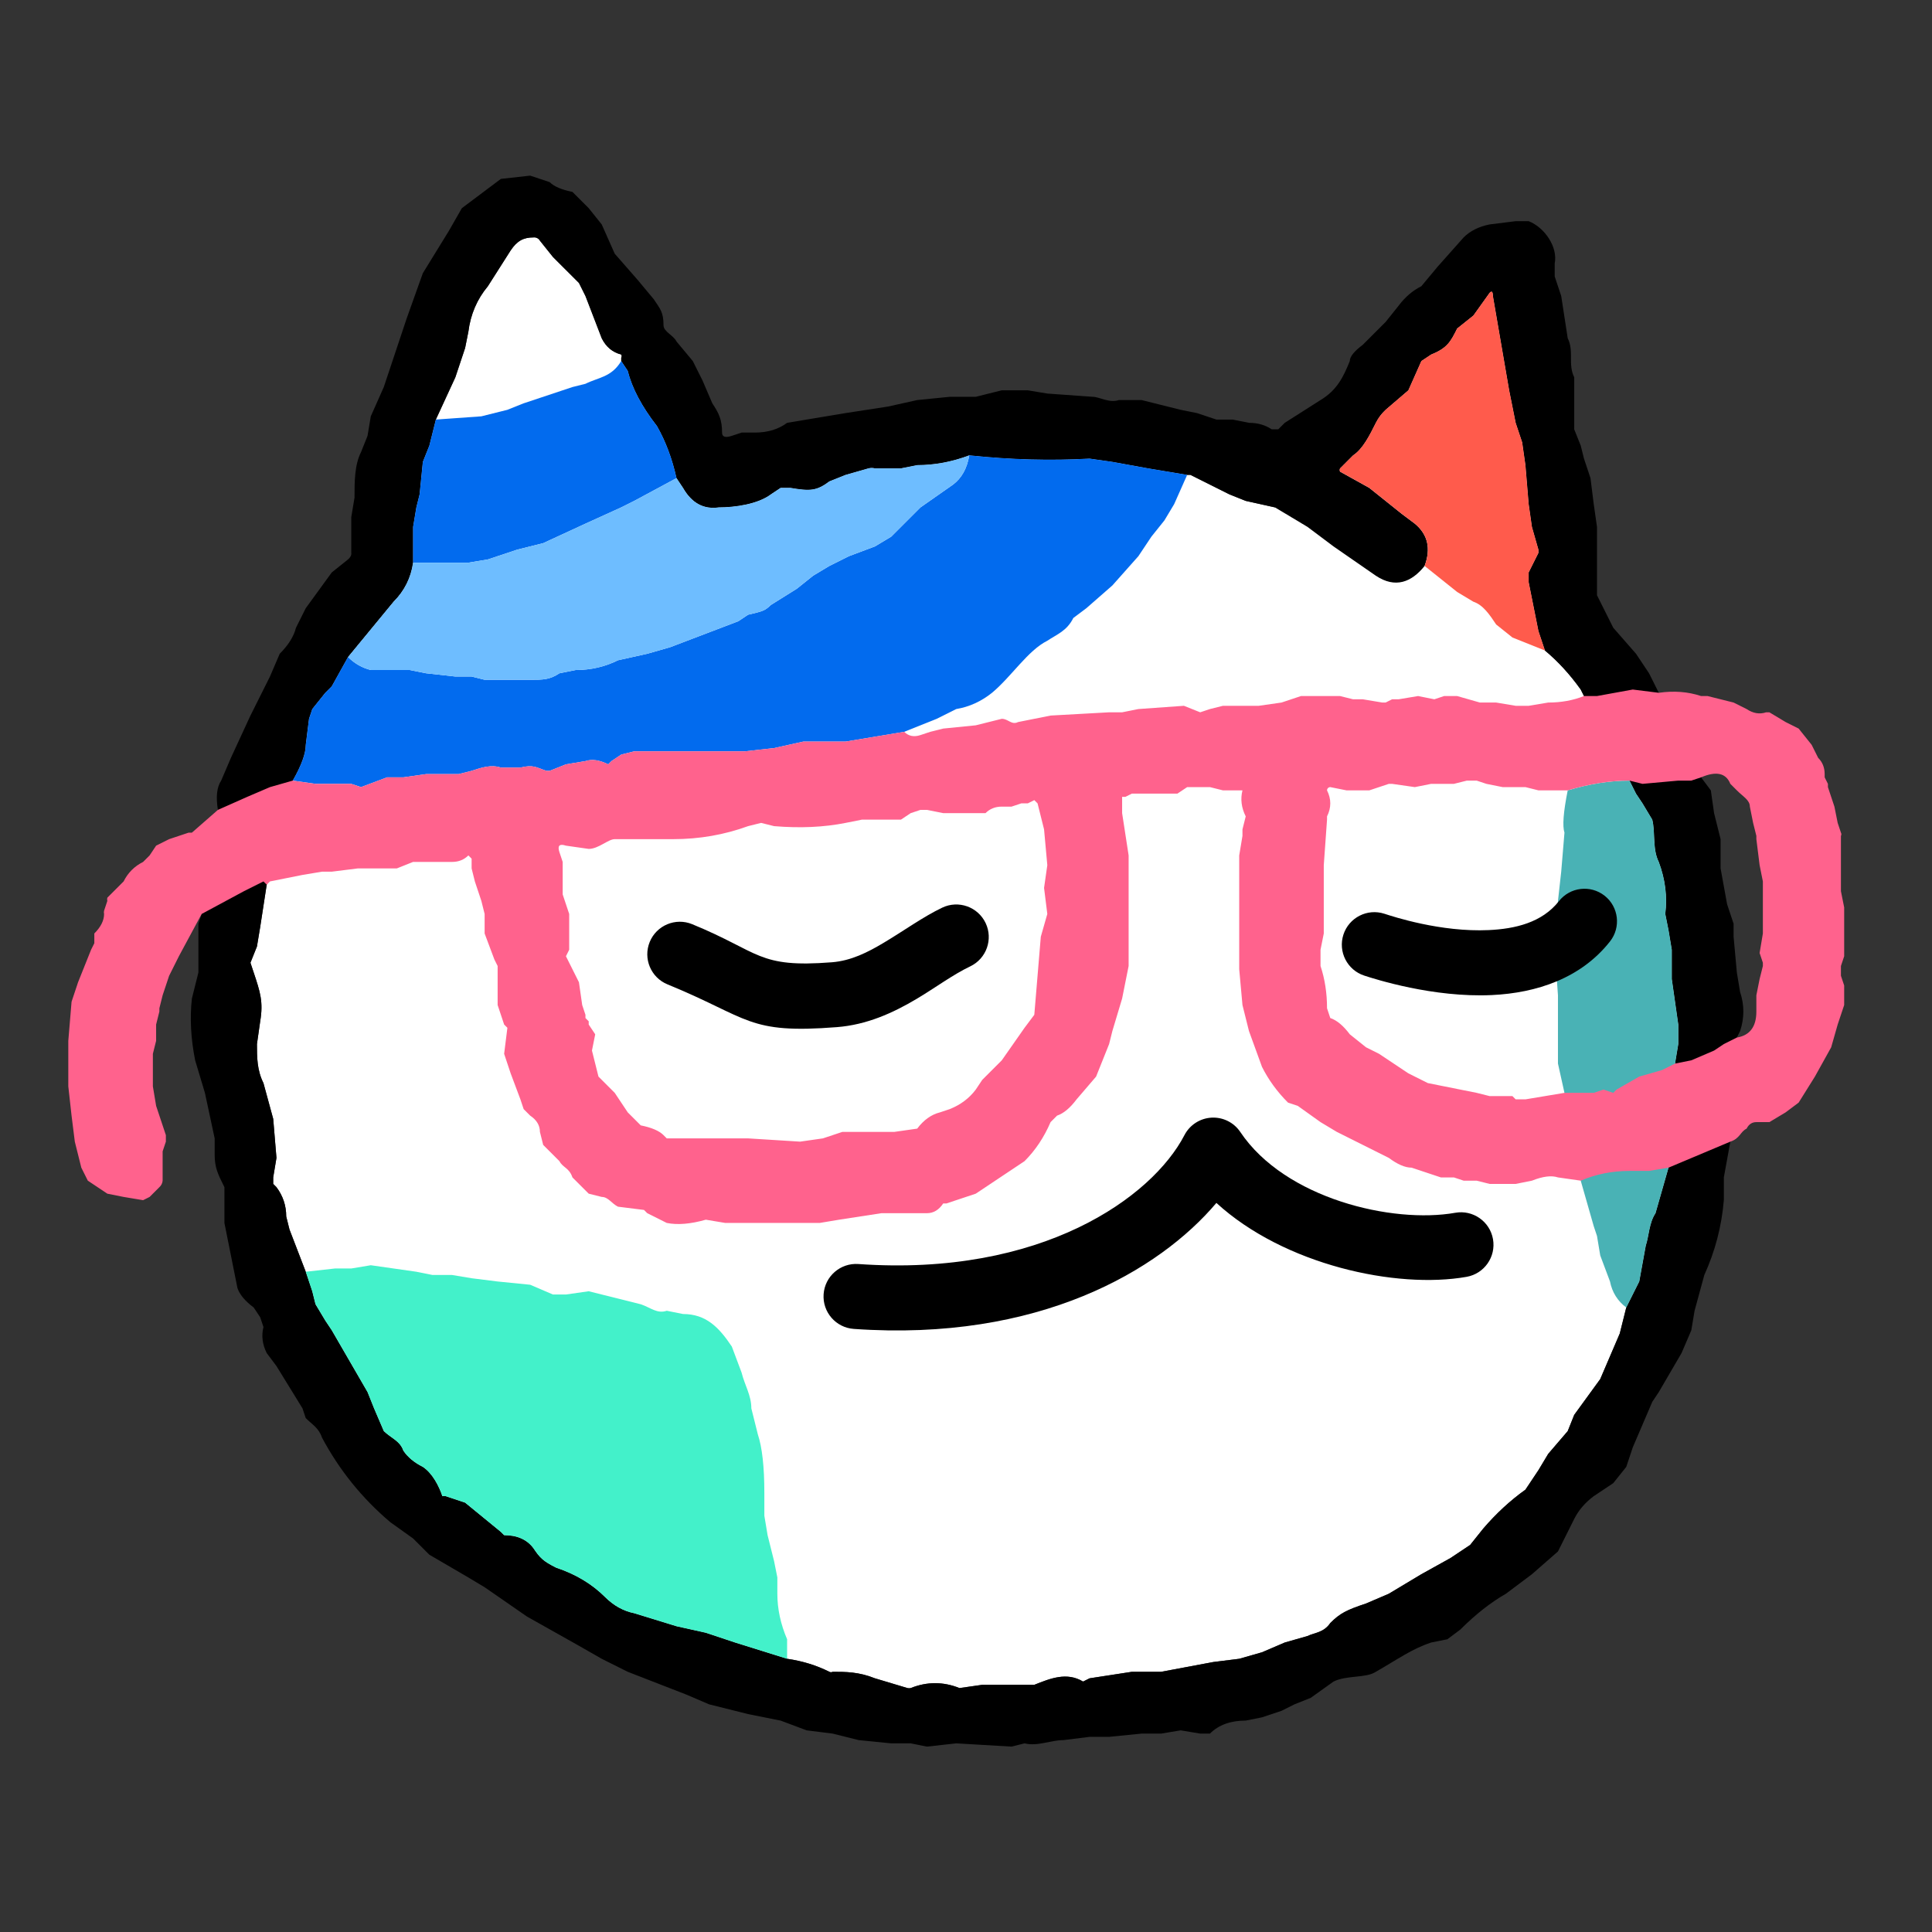 <?xml version="1.0" encoding="UTF-8" standalone="no"?>
<!DOCTYPE svg PUBLIC "-//W3C//DTD SVG 1.1//EN" "http://www.w3.org/Graphics/SVG/1.1/DTD/svg11.dtd">
<svg width="100%" height="100%" viewBox="0 0 594 594" version="1.1" xmlns="http://www.w3.org/2000/svg" xmlns:xlink="http://www.w3.org/1999/xlink" xml:space="preserve" xmlns:serif="http://www.serif.com/" style="fill-rule:evenodd;clip-rule:evenodd;stroke-linejoin:round;stroke-miterlimit:2;">
    <rect x="0" y="0" width="594" height="594" fill="#333333" stroke="none"/>
    <path d="M90,240C92.667,235.333 94,231.667 94,229L95,221L96,218L100,213L102,211L107,202L121,185C124.333,181.667 126.333,177.667 127,173L127,162L128,156L129,152L130,142L132,137L134,129L140,116L143,107L144,102C144.667,96.667 146.667,92 150,88L157,77C159,74 161,73 164,73C164.806,72.895 165.6,73.292 166,74L170,79L178,87L180,91L185,104C186.333,106.667 188.333,108.333 191,109C191.178,109.309 191.178,109.691 191,110L191,111L193,114C194.333,119.333 197.333,125 202,131C204.667,135.667 206.667,141 208,147L210,150C212.667,154.667 216.333,156.667 221,156C226,156 233,155 237,152L240,150L243,150C249,151 251,151 255,148L260,146L267,144C267.656,143.831 268.344,143.831 269,144L277,144L282,143C287.333,143 292.667,142 298,140C310.667,141.333 323,141.667 335,141L342,142L353,144L365,146L366,146L378,152L383,154L392,156L412,145C411.822,144.691 411.822,144.309 412,144L416,140C419,138 421,134 423,130C423.752,128.497 424.768,127.142 426,126L433,120L437,111L440,109C445,107 446,105 448,101L453,97L458,90C458.667,89.333 459,89.667 459,91L464,120L466,130L468,136L469,143L470,155L471,162L473,169L473,170L470,176L470,179L473,194L475,200C479,203.333 482.667,207.333 486,212L487,214L495.776,227.115L501,240L503,244L505,247L508,252C509,256 508,261 510,265C512,270.333 512.667,275.667 512,281L513,286L514,292L514,301L516,315L516,321L515,327L513,359L509,373C507,376 507,380 506,383L504,394L500,402L498,410L492,424L484,435L482,440L476,447L473,452L469,458C464.333,461.333 460,465.333 456,470L452,475L446,479L437,484L427,490L420,493C414,495 412,496 409,499C407,502 404,502 402,503L395,505L388,508L381,510L373,511L357,514L348,514L335,516L333,517C328,514 323,516 318,518L302,518L295,519C290,517 285,517 280,519C279.672,519.085 279.328,519.085 279,519L269,516C264,514 260,514 256,514C255.691,514.178 255.309,514.178 255,514C251,512 246.667,510.667 242,510L226,505L217,502L208,500L195,496C191.667,495.333 188.667,493.667 186,491C182,487 177,484 171,482C167,480 166,479 164,476C162,473.333 159,472 155,472L154,471L143,462L137,460L136,460C135,457 133,453 130,451C127.333,449.667 125.333,448 124,446C123,443 120,442 118,440L115,433L113,428L102,409L100,406L97,401L96,397L94,391L89,378L88,374C88,370.667 87,367.667 85,365L84,364L84,362L85,356L84,344L81,333C79,329 79,325 79,321L80,314C81,308 80,305 78,299L77,296L79,291L80,285L82,272L90,240Z" style="fill:white;"/>
    <path d="M62,281L65.199,266.162L67,249C66.333,245 66.667,242 68,240L71,233L77,220L83,208L86,201C88.667,198.333 90.333,195.667 91,193L94,187L102,176L107,172C107.718,171.408 108.093,170.659 108,170L108,159L109,153C109,148 109,143 111,139L113,134L114,128L118,119L125,98L130,84L138,71L142,64L154,55L163,54L169,56C170.333,57.333 172.667,58.333 176,59L181,64L185,69L189,78L196,86L201,92C203,95 204,96 204,100C204,102 207,103 208,105L213,111L216,117L219,124C221,127 222,129 222,133C222,134.333 223,134.667 225,134L228,133L232,133C236,133 239.333,132 242,130L260,127L273,125L282,123L292,122L300,122L308,120L316,120L322,121L336,122C338,122 341,124 344,123L351,123L363,126L368,127L374,129L379,129L384,130C386.667,130 389,130.667 391,132L393,132L395,130L406,123C411,120 413,116 415,111C415,109.667 416.333,108 419,106L426,99L430,94C432,91.333 434.333,89.333 437,88L442,82L450,73C452,71 454.667,69.667 458,69L466,68L470,68C475,70 479,76 478,81L478,85L480,91L482,104C484,108 482,112 484,116L484,132L486,137L487,141L489,147L490,155L491,162L491,183L496,193L503,201L507,207L509.864,212.727L509.869,212.73L509.873,212.745L510,213L509.935,212.992L511.064,217.467L523.241,239.158L523.142,239.189L526,243L527,250L529,258L529,267L531,278L533,284L533,288L534,299L535,305C536.333,309 536.333,313 535,317L534,319L531.613,333.902L532,351L530,362L530,369C529.333,377 527.333,384.667 524,392L521,403L520,409L517,416L510,428L508,431L502,445L500,451L496,456L490,460C487.333,462 485.333,464.333 484,467L479,477L471,484L463,490C458.333,492.667 453.667,496.333 449,501L445,504L440,505C434,507 430,510 423,514C420,516 414,515 410,517L403,522L398,524L394,526L388,528L383,529C378.333,529 374.667,530.333 372,533L369,533L363,532L357,533L351,533L341,534L335,534L327,535C323,535 319,537 315,536L311,537L294,536L285,537L280,536L274,536L264,535L256,533L248,532L240,529L230,527L218,524L211,521L193,514L185,510L178,506L162,497L149,488L144,485L132,478L127,473L120,468C111.333,460.667 104.333,452 99,442C98,439 96,438 94,436L93,433L85,420L82,416C80.667,413.333 80.333,410.667 81,408L80,405L78,402C75.333,400 73.667,398 73,396L69,376L69,365C67,361 66,359 66,355L66,350L63,336L60,326C58.667,319.333 58.333,313 59,307L61,299L61,284L62,281ZM90,240L82,272L80,285L79,291L77,296L78,299C80,305 81,308 80,314L79,321C79,325 79,329 81,333L84,344L85,356L84,362L84,364L85,365C87,367.667 88,370.667 88,374L89,378L94,391L96,397L97,401L100,406L102,409L113,428L115,433L118,440C120,442 123,443 124,446C125.333,448 127.333,449.667 130,451C133,453 135,457 136,460L137,460L143,462L154,471L155,472C159,472 162,473.333 164,476C166,479 167,480 171,482C177,484 182,487 186,491C188.667,493.667 191.667,495.333 195,496L208,500L217,502L226,505L242,510C246.667,510.667 251,512 255,514C255.309,514.178 255.691,514.178 256,514C260,514 264,514 269,516L279,519C279.328,519.085 279.672,519.085 280,519C285,517 290,517 295,519L302,518L318,518C323,516 328,514 333,517L335,516L348,514L357,514L373,511L381,510L388,508L395,505L402,503C404,502 407,502 409,499C412,496 414,495 420,493L427,490L437,484L446,479L452,475L456,470C460,465.333 464.333,461.333 469,458L473,452L476,447L482,440L484,435L492,424L498,410L500,402L504,394L506,383C507,380 507,376 509,373L513,359L515,327L516,321L516,315L514,301L514,292L513,286L512,281C512.667,275.667 512,270.333 510,265C508,261 509,256 508,252L505,247L503,244L501,240L495.776,227.115L487,214L486,212C482.667,207.333 479,203.333 475,200L473,194L470,179L470,176L473,170L473,169L471,162L470,155L469,143L468,136L466,130L464,120L459,91C459,89.667 458.667,89.333 458,90L453,97L448,101C446,105 445,107 440,109L437,111L433,120L426,126C424.768,127.142 423.752,128.497 423,130C421,134 419,138 416,140L412,144C411.822,144.309 411.822,144.691 412,145L421,150L431,158L435,161C439,164.333 440,168.667 438,174C434,179 429,181 423,177L410,168L402,162L392,156L383,154L378,152L366,146L365,146L353,144L342,142L335,141C323,141.667 310.667,141.333 298,140C292.667,142 287.333,143 282,143L277,144L269,144C268.344,143.831 267.656,143.831 267,144L260,146L255,148C251,151 249,151 243,150L240,150L237,152C233,155 226,156 221,156C216.333,156.667 212.667,154.667 210,150L208,147C206.667,141 204.667,135.667 202,131C197.333,125 194.333,119.333 193,114L191,111L191,110C191.178,109.691 191.178,109.309 191,109C188.333,108.333 186.333,106.667 185,104L180,91L178,87L170,79L166,74C165.6,73.292 164.806,72.895 164,73C161,73 159,74 157,77L150,88C146.667,92 144.667,96.667 144,102L143,107L140,116L134,129L132,137L130,142L129,152L128,156L127,162L127,173C126.333,177.667 124.333,181.667 121,185L107,202L102,211L100,213L96,218L95,221L94,229C94,231.667 92.667,235.333 90,240Z"/>
    <path d="M475,200L465,196L460,192C458,189 456,186 453,185L448,182L438,174C440,168.667 439,164.333 435,161L431,158L421,150L412,145C411.822,144.691 411.822,144.309 412,144L416,140C419,138 421,134 423,130C423.752,128.497 424.768,127.142 426,126L433,120L437,111L440,109C445,107 446,105 448,101L453,97L458,90C458.667,89.333 459,89.667 459,91L464,120L466,130L468,136L469,143L470,155L471,162L473,169L473,170L470,176L470,179L473,194L475,200Z" style="fill:rgb(255,91,76);fill-rule:nonzero;"/>
    <path d="M191,111L193,114C194.333,119.333 197.333,125 202,131C204.667,135.667 206.667,141 208,147L195,154L191,156L180,161L167,167L159,169L150,172L144,173L127,173L127,162L128,156L129,152L130,142L132,137L134,129L148,128L156,126L161,124L176,119L180,118C184,116 188,116 191,111ZM365,146L361,155L358,160L354,165L350,171L342,180L334,187L330,190C328,194 325,195 322,197C316,200 311,208 305,213C301.667,215.667 298,217.333 294,218L288,221L278,225L260,228L247,228L238,230L229,231L195,231L191,232L188,234L187,235C184.333,233.667 182,233.333 180,234L174,235L169,237L168,237C165,236 164,235 160,236L154,236C151,235 148,236 145,237L141,238L131,238L124,239L119,239L111,242L108,241L97,241L90,240C92.667,235.333 94,231.667 94,229L95,221L96,218L100,213L102,211L107,202C109,204 111.333,205.333 114,206L126,206L131,207L140,208L145,208L149,209L163,209C167,209 169,209 172,207L177,206C181.667,206 186,205 190,203L199,201L206,199L227,191L230,189C234,188 235,188 237,186L245,181L250,177L255,174L261,171L269,168L274,165L283,156L293,149C295.667,147 297.333,144 298,140C310.667,141.333 323,141.667 335,141L342,142L353,144L365,146Z" style="fill:rgb(2,107,238);fill-rule:nonzero;"/>
    <path d="M298,140C297.333,144 295.667,147 293,149L283,156L274,165L269,168L261,171L255,174L250,177L245,181L237,186C235,188 234,188 230,189L227,191L206,199L199,201L190,203C186,205 181.667,206 177,206L172,207C169,209 167,209 163,209L149,209L145,208L140,208L131,207L126,206L114,206C111.333,205.333 109,204 107,202L121,185C124.333,181.667 126.333,177.667 127,173L144,173L150,172L159,169L167,167L180,161L191,156L195,154L208,147L210,150C212.667,154.667 216.333,156.667 221,156C226,156 233,155 237,152L240,150L243,150C249,151 251,151 255,148L260,146L267,144C267.656,143.831 268.344,143.831 269,144L277,144L282,143C287.333,143 292.667,142 298,140Z" style="fill:rgb(110,189,255);fill-rule:nonzero;"/>
    <path d="M481,336L479,327L479,306L478,292L479,277L480,268L481,256C480.333,254 480.667,249.667 482,243C488.667,241 495,240 501,240L503,244L505,247L508,252C509,256 508,261 510,265C512,270.333 512.667,275.667 512,281L513,286L514,292L514,301L516,315L516,321L515,327L513,359L509,373C507,376 507,380 506,383L504,394L500,402C497.333,400 495.667,397.333 495,394L492,386L491,380L490,377L486,363L481,336Z" style="fill:rgb(73,178,181);"/>
    <path d="M242,510L226,505L217,502L208,500L195,496C191.667,495.333 188.667,493.667 186,491C182,487 177,484 171,482C167,480 166,479 164,476C162,473.333 159,472 155,472L154,471L143,462L137,460L136,460C135,457 133,453 130,451C127.333,449.667 125.333,448 124,446C123,443 120,442 118,440L115,433L113,428L102,409L100,406L97,401L96,397L94,391L103,390L108,390L114,389L128,391L133,392L139,392L145,393L153,394L163,395L170,398L174,398L181,397L197,401C200,402 202,404 205,403L210,404C217,404 221,408 225,414L228,422C229,426 231,429 231,433L233,441C234.333,445 235,451 235,459L235,466L236,472L238,480L239,485L239,490C239,494.667 240,499.333 242,504L242,510Z" style="fill:rgb(67,241,202);fill-rule:nonzero;"/>
    <g transform="matrix(1,0,0,1,-2.796,4.096)">
        <path d="M265.289,404.482C259.784,404.093 255.629,399.308 256.018,393.803C256.406,388.297 261.192,384.143 266.697,384.532C323.158,388.516 357.082,363.942 366.953,344.91C368.58,341.774 371.741,339.729 375.268,339.53C378.796,339.332 382.166,341.009 384.135,343.943C397.899,364.457 430.925,372.191 450.231,368.775C455.666,367.813 460.859,371.445 461.821,376.879C462.782,382.314 459.151,387.507 453.716,388.469C432.099,392.294 397.587,384.799 376.779,365.746C359.288,386.458 322.205,408.498 265.289,404.482Z"/>
    </g>
    <g>
        <g transform="matrix(1,0,0,1,15.886,3.485)">
            <path d="M189.337,299.164C184.229,297.072 181.781,291.228 183.873,286.12C185.965,281.013 191.809,278.564 196.917,280.656C217.966,289.277 217.019,294.167 239.884,292.369C245.806,291.904 250.909,289.292 255.701,286.44C262.057,282.658 267.941,278.371 273.811,275.573C278.793,273.198 284.765,275.315 287.14,280.297C289.515,285.279 287.399,291.252 282.417,293.627C277.058,296.181 271.732,300.173 265.929,303.627C258.562,308.011 250.557,311.592 241.452,312.308C213.858,314.478 214.74,309.568 189.337,299.164Z"/>
        </g>
        <g transform="matrix(1,0,0,1,3.628,1.551)">
            <path d="M415.826,298.404C410.578,296.696 407.703,291.049 409.411,285.801C411.118,280.552 416.766,277.678 422.014,279.385C424.686,280.255 439.348,285.096 454.099,284.408C462.158,284.032 470.447,282.139 475.668,275.51C479.084,271.175 485.376,270.427 489.712,273.842C494.048,277.257 494.795,283.55 491.38,287.886C482.447,299.227 468.819,303.743 455.031,304.386C437.017,305.227 419.089,299.465 415.826,298.404Z"/>
        </g>
    </g>
    <path d="M510,213C514.667,212.333 519,212.667 523,214L525,214L533,216L537,218C539,219.333 541,219.667 543,219L544,219L549,222L553,224L557,229L559,233C560.333,234.333 561,236 561,238L561,239L562,241L562,242L564,248L565,253L566,256C566.178,256.309 566.178,256.691 566,257L566,274L567,279L567,294L566,297L566,300L567,303L567,309L565,315L563,322L558,331L553,339L549,342L544,345L540,345C538.667,345 537.667,345.667 537,347C535,348 535,350 532,351L513,359L507,360L501,360C495.667,360 490.667,361 486,363L479,362C477,361.333 474.333,361.667 471,363L466,364L458,364L454,363L450,363L447,362L443,362L434,359C432,359 429.667,358 427,356L411,348L406,345L399,340L396,339C392.667,335.667 390,332 388,328L384,317L382,309L381,298L381,263L382,257L382,255L383,251C381.667,248.333 381.333,245.667 382,243L376,243L372,242L365,242L362,244L348,244L346,245L345,245L345,250L347,263L347,297L345,307L342,317L341,321L337,331L331,338C329,340.667 327,342.333 325,343L323,345C321,349.667 318.333,353.667 315,357L300,367L291,370L290,370C288.667,372 287,373 285,373L271,373L258,375L252,376L223,376L217,375C212.333,376.333 208.333,376.667 205,376L199,373L198,372L190,371C188,370 187,368 185,368L181,367L176,362C175,359 173,359 172,357L167,352L166,348C166,346 165,344.333 163,343L161,341L160,338L157,330L155,324L156,316L155,315L153,309L153,297L152,295L149,287L149,281L148,277L146,271L145,267L145,264L144,263C142.667,264.333 141,265 139,265L127,265L122,267L110,267L102,268L99,268L93,269L83,271L82,272L81,271L75,274L62,281L55,294L52,300L50,306L49,310L49,311L48,315L48,320L47,324L47,334L48,340L51,349L51,351L50,354L50,363C49.937,363.77 49.578,364.487 49,365L46,368L44,369L38,368L33,367L27,363L25,359L23,351L22,343L21,334L21,320L22,308L24,302L28,292L29,290L29,287C31,285 32,283 32,281C31.915,280.672 31.915,280.328 32,280L33,277C32.915,276.672 32.915,276.328 33,276L38,271C39.333,268.333 41.333,266.333 44,265L46,263L48,260L52,258L58,256L59,256L67,249L76,245L83,242L90,240L97,241L108,241L111,242L119,239L124,239L131,238L141,238L145,237C148,236 151,235 154,236L160,236C164,235 165,236 168,237L169,237L174,235L180,234C182,233.333 184.333,233.667 187,235L188,234L191,232L195,231L229,231L238,230L247,228L260,228L278,225C279.333,226.333 281,226.667 283,226L286,225L290,224L300,223L308,221C310,221 311,223 313,222L323,220L341,219L345,219L350,218L364,217L369,219L372,218L376,217L387,217L394,216L400,214L412,214L416,215L419,215L425,216L426,216L428,215L430,215L436,214L441,215L444,214L448,214L455,216L460,216L466,217L470,217L476,216C480,216 483.667,215.333 487,214L491,214L502,212L510,213ZM523,239L520,240L516,240L505,241L501,240C495,240 488.667,241 482,243L473,243L469,242L462,242L457,241L454,240L451,240L447,241L440,241L435,242L428,241L427,241L421,243L414,243L409,242C408.451,242 408,242.451 408,243C409.333,245.667 409.333,248.333 408,251L408,252L407,266L407,287L406,292L406,297C407.333,301 408,305.333 408,310L409,313C411,313.667 413,315.333 415,318L420,322L424,324L433,330L439,333L454,336L458,337L465,337L466,338L469,338L481,336L490,336L493,335L496,336L497,335L504,331L511,329L515,327L520,326L527,323L530,321L534,319C538,318.333 540,315.667 540,311L540,306L541,301L542,297L542,296L541,293L542,287L542,271L541,266L540,258L540,257L539,253L538,248C538,246 536,245 534,243L532,241C530.667,237.667 527.667,237 523,239ZM283,249L280,250L277,252L265,252L260,253C253.333,254.333 246,254.667 238,254L234,253L230,254C222.667,256.667 215,258 207,258L189,258C187,258 184,261 181,261L174,260C172,259.333 171.333,260 172,262L173,265L173,275L175,281L175,292L174,294L178,302L179,309L180,312L180,313L181,314L181,315L183,318L182,323L184,331L189,336L193,342L197,346C200.333,346.667 202.667,347.667 204,349L205,350L230,350L246,351L253,350L259,348L275,348L282,347C284,344.333 286.333,342.667 289,342L292,341C295.333,339.667 298,337.667 300,335L302,332L308,326L315,316L318,312L320,288L322,281L321,273L322,266L321,255L319,247L318,246L316,247L314,247L311,248L308,248C306,248 304.333,248.667 303,250L290,250L285,249L283,249Z" style="fill:rgb(255,98,141);fill-rule:nonzero;"/>
</svg>
